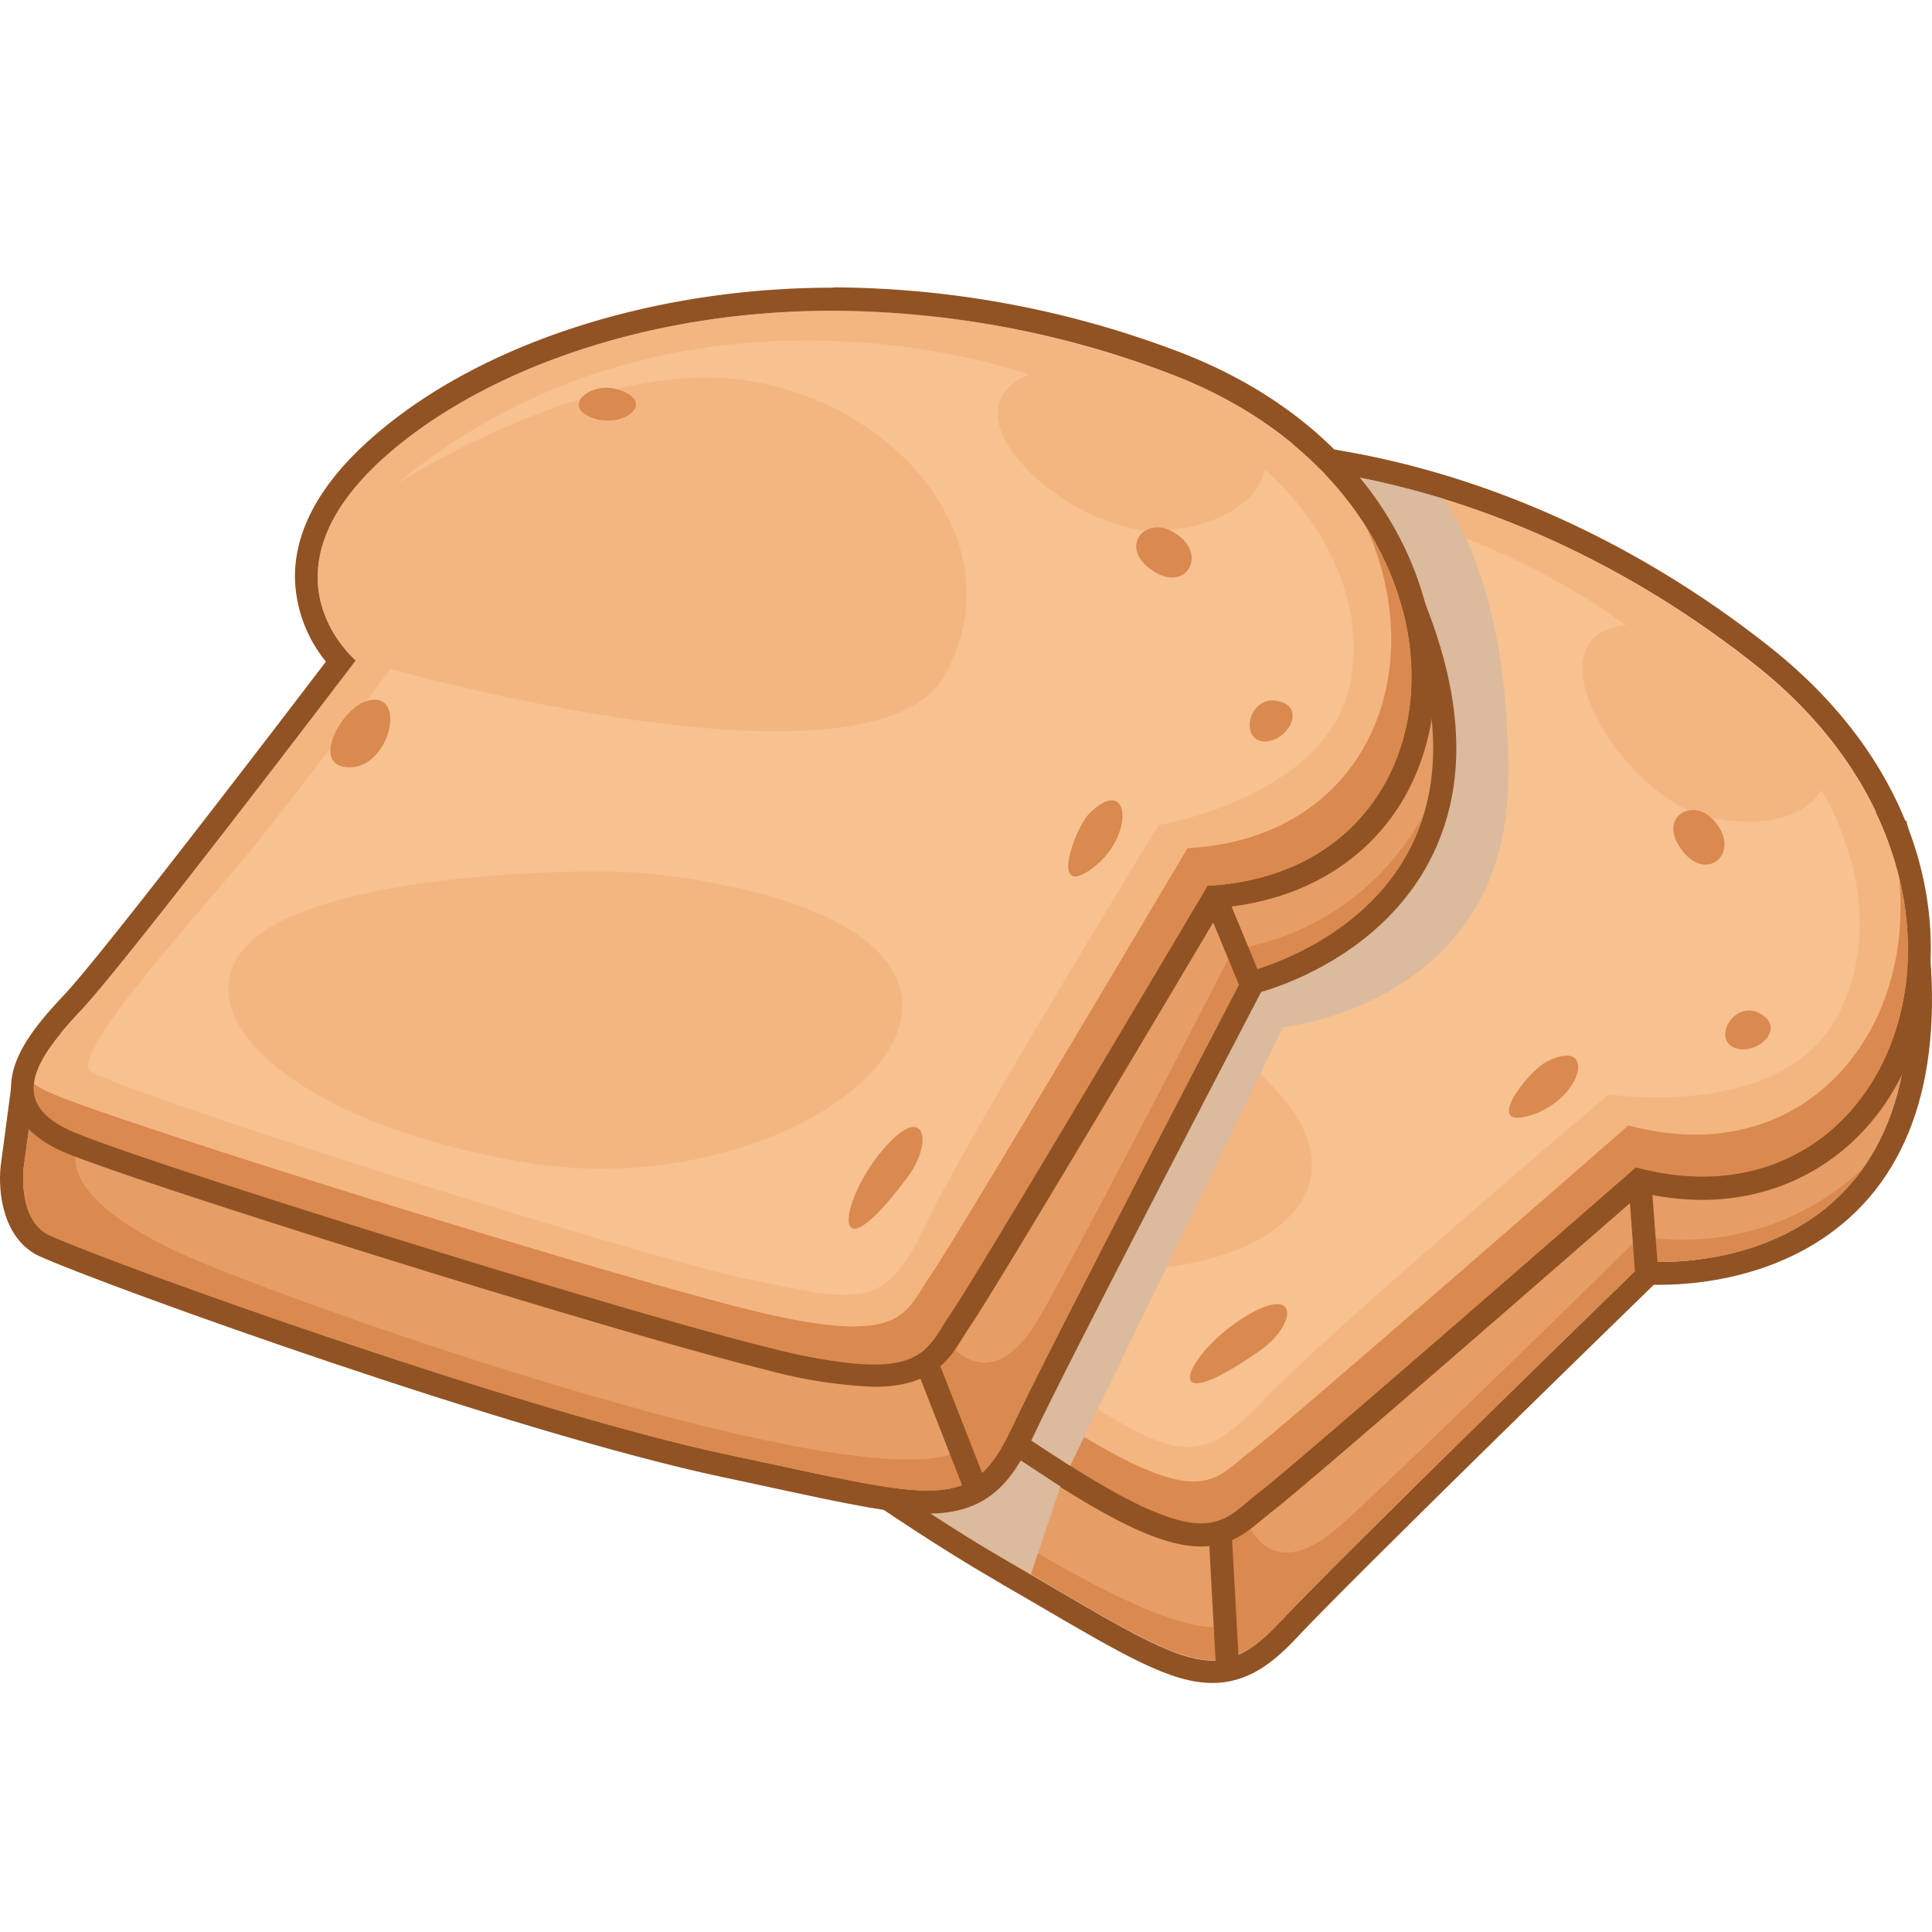 <svg xmlns="http://www.w3.org/2000/svg" xmlns:xlink="http://www.w3.org/1999/xlink" viewBox="0 0 200 200"><defs><style>.cls-1{fill:none;}.cls-2{isolation:isolate;}.cls-3{fill:#e79d66;}.cls-4{fill:#915323;}.cls-5{clip-path:url(#clip-path);}.cls-6{fill:#da894f;}.cls-7{fill:#f4b681;}.cls-8{fill:#f7c190;}.cls-9{fill:#dbba9e;mix-blend-mode:multiply;}.cls-10{clip-path:url(#clip-path-3);}.cls-11{clip-path:url(#clip-path-4);}</style><clipPath id="clip-path"><path class="cls-1" d="M47.72,102.25l-3.93,8.14s-2.25,4.93.41,7.38c5.63,5.19,40.88,32.64,59.65,43.53s21.89,13.81,28.67,6.59,37.76-37.31,37.76-37.31,36.64,3.42,25.07-43.69c-13.64-4.48-66.62-12.77-66.62-12.77S49.9,101.39,47.72,102.25Z"/></clipPath><clipPath id="clip-path-3"><path class="cls-1" d="M92.89,71.14S85.27,58.88,103.4,51.62s49.9-5.31,78.35,17.27,14.81,59.31-12.36,52c0,0-35.33,30.87-39.1,33.72s-4.89,6.26-18.73-2.38-56.13-38.91-61.73-43.9S48.47,100,54.6,96.64,92.89,71.14,92.89,71.14Z"/></clipPath><clipPath id="clip-path-4"><path class="cls-1" d="M3.64,112l-1.2,9s-.6,5.38,2.69,6.88c7,3.17,49,18.23,70.26,22.72s25.12,6.28,29.31-2.69,24.21-47.24,24.21-47.24,35.88-8.2,10.17-49.34C124.73,51.32,71.81,60,71.81,60S5.43,110.52,3.64,112Z"/></clipPath></defs><title>食物矿</title><g class="cls-2"><g id="图层_1" data-name="图层 1"><path class="cls-3" d="M47.72,102.25l-3.93,8.14s-2.25,4.93.41,7.38c5.63,5.19,40.88,32.64,59.65,43.53s21.89,13.81,28.67,6.59,37.76-37.31,37.76-37.31,36.64,3.42,25.07-43.69c-13.64-4.48-66.62-12.77-66.62-12.77S49.9,101.39,47.72,102.25Z"/><path class="cls-4" d="M128.73,74.12s53,8.29,66.62,12.77c10.11,41.14-16.56,43.75-23.47,43.75-1,0-1.6-.06-1.6-.06s-31,30.1-37.76,37.31c-2.51,2.68-4.52,4-7,4-4.24,0-9.85-3.7-21.66-10.55-18.77-10.89-54-38.34-59.65-43.53-2.66-2.45-.41-7.38-.41-7.38l3.93-8.14c2.18-.86,81-28.13,81-28.13m-.22-2.46-.56.2C124.73,73,49,99.15,46.84,100l-.86.35-.41.84-3.94,8.14c-1.12,2.47-2.16,7.32.94,10.18,5.51,5.07,40.71,32.6,60.07,43.84,1.66,1,3.19,1.85,4.61,2.69,9.3,5.45,14,8.18,18.26,8.18,3.8,0,6.46-2.26,8.75-4.71,6.08-6.47,32.18-31.88,36.94-36.51h.68c4.38,0,15.31-1,22.26-9.81,6.36-8.12,7.55-20.54,3.53-36.9L197.35,85l-1.26-.41c-13.66-4.49-64.82-12.53-67-12.87l-.59-.09Z"/><g class="cls-5"><path class="cls-6" d="M49.93,109.9s-5.09,4,8.67,15.75S117,171,127,168.29l-.41-6.42s-1.14-2.27,2.44-4.55c0,0,2.3,7.36,9.93.43s30.89-29.81,30.89-29.81S188,132.3,199.52,112.5c0,0-9.41,33.41-19.51,38.27s-31.49,23-38.56,26.35S113.68,185,110,184.72,100,179.85,85,168s-50.61-52.83-50.24-54S38.44,97.94,49.93,109.9Z"/></g><path class="cls-7" d="M92.89,71.14S85.27,58.88,103.4,51.62s49.9-5.31,78.35,17.27,14.81,59.31-12.36,52c0,0-35.33,30.87-39.1,33.72s-4.89,6.26-18.73-2.38-56.13-38.91-61.73-43.9S48.47,100,54.6,96.64,92.89,71.14,92.89,71.14Z"/><path class="cls-4" d="M125,47.85c17,0,37.61,5.86,56.74,21,25.94,20.57,16.9,52.91-5.48,52.91a26.4,26.4,0,0,1-6.88-1s-35.33,30.87-39.1,33.72c-2,1.49-3.21,3.13-5.92,3.13-2.48,0-6.19-1.38-12.81-5.51-13.84-8.64-56.13-38.91-61.73-43.9S48.47,100,54.6,96.64s38.29-25.5,38.29-25.5S85.27,58.88,103.4,51.62A58.67,58.67,0,0,1,125,47.85m0-2.39v0h0a61.39,61.39,0,0,0-22.5,3.94c-7,2.8-11.35,6.69-13,11.57a14.18,14.18,0,0,0,.31,9.34c-6.64,4.57-31.25,21.42-36.41,24.23-3.92,2.13-8.15,4.74-8.6,8.65-.27,2.33.87,4.65,3.38,6.89,5.72,5.09,48.12,35.44,62.05,44.14,6.6,4.12,10.81,5.87,14.08,5.87,3,0,4.76-1.46,6.3-2.75.34-.28.69-.57,1.06-.86,3.5-2.64,32.54-28,38.29-33a28.45,28.45,0,0,0,6.25.73c10.13,0,18.57-6.17,22-16.1C202,97.57,200.23,80.49,183.24,67,165.72,53.12,145,45.46,125,45.46Z"/><path class="cls-8" d="M75.37,87.1c-8.3,5.14-23,13.52-21.88,15.78s47.71,35.83,57.76,41.65,12.51,7.89,19.29.68,36-31.92,36-31.92,18.26,2.86,23.89-8.51-1.89-23-1.89-23-2.16,4.64-11.33,2.89-19.56-19-8.88-19.92c0,0-30-23.7-65.75-9.66,0,0,23.42-6.14,37.73,1.08s21.37,25,10.07,35.41S96,73.12,96,73.12,80.41,84,75.37,87.1Z"/><rect class="cls-4" x="168.93" y="122.53" width="2.39" height="9.38" transform="translate(-9 13.02) rotate(-4.27)"/><rect class="cls-4" x="125.55" y="158.93" width="2.39" height="14.77" transform="translate(-8.99 7.25) rotate(-3.16)"/><path class="cls-6" d="M196.58,90.74c1.73,16.58-10.23,30.56-28,25.76,0,0-35.33,30.87-39.1,33.73s-4.89,6.26-18.73-2.39-56.14-38.91-61.74-43.9a11.74,11.74,0,0,1-1.48-1.59c-.79,1.74-.29,3.67,2.26,5.94,5.6,5,47.89,35.26,61.73,43.9s15,5.23,18.73,2.38,39.1-33.72,39.1-33.72C188.66,126.06,201.1,109.1,196.58,90.74Z"/><path class="cls-6" d="M130.42,139.82c3.84-2.68,4.23-7.11-1.72-3.4S119.39,147.53,130.42,139.82Z"/><path class="cls-6" d="M160.08,109.92c-1.92,1-6.78,7.21-1.49,5.49S165.36,107.25,160.08,109.92Z"/><path class="cls-6" d="M92.71,75.49c-2.81-.11-7.82,4.67-3.85,6S97.06,75.66,92.71,75.49Z"/><path class="cls-6" d="M177.19,84.7c-2.14-2.12-5.68,0-3,3.41S180.51,88,177.19,84.7Z"/><path class="cls-6" d="M182.18,104.91c-2.58-1.41-4.9,2.48-2.72,3.51S185.12,106.5,182.18,104.91Z"/><path class="cls-6" d="M127.23,52.85c-2.27-1.48-6-.07-3.21,2.09S131.11,55.39,127.23,52.85Z"/><path class="cls-7" d="M115.51,101.87c-5.7-2.69-32.85-11.11-42.29-6.35s-.9,19.62,20.46,30.65C122.2,140.9,159.66,122.68,115.51,101.87Z"/><g class="cls-5"><polygon class="cls-9" points="105.89 165.44 109.78 153.88 104.3 150.29 90.14 153.88 105.89 165.44"/></g><g class="cls-10"><path class="cls-9" d="M148.05,49.83s8.37,8.07,8.07,31.09-23.32,25.42-23.32,25.42l-23.92,49.33-7.17-6L120.54,88.4l10.17-44.55Z"/></g><path class="cls-3" d="M3.64,112l-1.2,9s-.6,5.38,2.69,6.88c7,3.17,49,18.23,70.26,22.72s25.12,6.28,29.31-2.69,24.21-47.24,24.21-47.24,35.88-8.2,10.17-49.34C124.73,51.32,71.81,60,71.81,60S5.43,110.52,3.64,112Z"/><path class="cls-4" d="M139.08,51.32c25.71,41.14-10.17,49.34-10.17,49.34s-20,38.27-24.21,47.24c-2.17,4.63-4.25,6.4-8.69,6.4-4.15,0-10.36-1.54-20.62-3.71C54.17,146.1,12.11,131,5.13,127.87,1.84,126.37,2.44,121,2.44,121l1.2-9c1.79-1.5,68.17-52,68.17-52s52.92-8.68,67.27-8.68m1.33-2.39h-1.33c-14.38,0-65.49,8.35-67.66,8.71l-.59.09-.47.36c-2.71,2.07-66.44,50.58-68.25,52.09l-.72.6-.12.92-1.2,9c-.3,2.69.23,7.63,4.07,9.37C11,133.14,53,148.3,74.9,152.93c1.87.39,3.61.77,5.22,1.12,7.37,1.59,12.24,2.64,15.89,2.64,6,0,8.61-3,10.85-7.78,3.76-8,20.61-40.33,23.69-46.22,3.46-1,14-5,18.33-15.47,4.1-9.85,1.48-22.36-7.77-37.16l-.7-1.13Z"/><g class="cls-11"><path class="cls-6" d="M8.12,118.6S4.53,124,21.28,130.86,90.94,155.67,99.61,150l-2.39-6s-1.79-1.79.9-5.08c0,0,4.48,6.28,9.57-2.69s20-38,20-38,18.54-1.5,23.32-23.92c0,0,1.49,34.68-6.58,42.45s-22.72,31.7-28.4,37.08-23.92,16.14-27.51,17-11.06-1.49-29-8.07S-5,128.46-5,127.27-6.53,110.82,8.12,118.6Z"/></g><path class="cls-7" d="M36.83,68.37S25.76,59.1,40.71,46.54s45.75-20.63,79.83-8.07S153.13,90.19,125,91.69c0,0-23.92,40.36-26.61,44.25s-2.69,7.47-18.54,3.59S14.4,120.09,7.52,117.1s-3.88-7.47.9-12.55S36.83,68.37,36.83,68.37Z"/><path class="cls-4" d="M86.21,32.17a99.09,99.09,0,0,1,34.33,6.3C154.63,51,153.13,90.19,125,91.69c0,0-23.92,40.36-26.61,44.25-1.87,2.7-2.45,5.26-8,5.26a47.16,47.16,0,0,1-10.59-1.67C64,135.64,14.4,120.09,7.52,117.1s-3.88-7.47.9-12.55S36.83,68.37,36.83,68.37,25.76,59.1,40.71,46.54c9.67-8.12,26-14.37,45.5-14.37m0-2.39c-18.33,0-35.92,5.58-47,14.93-5.76,4.84-8.68,9.9-8.68,15a14.24,14.24,0,0,0,3.21,8.78c-4.89,6.41-23,30.11-27,34.39-3.06,3.25-6.26,7-5.47,10.9.48,2.3,2.28,4.15,5.36,5.49,7,3,56.78,18.64,72.74,22.55a49.69,49.69,0,0,0,11.16,1.74c6,0,7.75-2.85,9.17-5.14.23-.37.47-.76.74-1.15,2.49-3.6,22.17-36.75,26.07-43.32,11.77-1.11,20.06-8.63,21.76-19.89,1.93-12.77-5.65-30.06-26.84-37.87a101.64,101.64,0,0,0-35.15-6.44Z"/><path class="cls-8" d="M25.16,89c-6.27,7.47-17.64,20-15.84,21.82S65.83,130,77.19,132.35s14.35,3.59,18.54-5.38,24.21-41.56,24.21-41.56,18.24-3,20-15.55-9-21.23-9-21.23-.6,5.09-9.87,6.28S96.62,43,106.49,38.77c0,0-35.88-13.16-65.48,11.36,0,0,20.33-13.16,36.18-10.76s28.1,17,20.63,30.49-57.41-.6-57.41-.6S29,84.45,25.16,89Z"/><rect class="cls-4" x="126.52" y="92.83" width="2.39" height="9.38" transform="translate(-27.58 56.24) rotate(-22.48)"/><rect class="cls-4" x="97.52" y="140.81" width="2.39" height="14.77" transform="translate(-47.22 46.16) rotate(-21.37)"/><path class="cls-6" d="M141.45,54.6c6.83,15.2-.17,32.23-18.52,33.2,0,0-23.91,40.37-26.61,44.25s-2.69,7.48-18.53,3.59S12.31,116.21,5.43,113.22a11.53,11.53,0,0,1-1.91-1c-.2,1.9.87,3.57,4,4.93,6.88,3,56.51,18.54,72.36,22.43s15.85.3,18.54-3.59S125,91.69,125,91.69C145,90.63,151.49,70.63,141.45,54.6Z"/><path class="cls-6" d="M93.93,121.89c2.81-3.75,1.8-8.08-2.69-2.69S85.86,132.65,93.93,121.89Z"/><path class="cls-6" d="M112.77,84.21c-1.53,1.53-4.19,9,.3,5.68S117,80,112.77,84.21Z"/><path class="cls-6" d="M38,72.55c-2.71.78-6,6.88-1.79,6.88S42.21,71.36,38,72.55Z"/><path class="cls-6" d="M121.14,54.91c-2.69-1.34-5.38,1.8-1.79,4.19S125.33,57,121.14,54.91Z"/><path class="cls-6" d="M132.2,72.55c-2.89-.52-3.88,3.89-1.49,4.19S135.49,73.15,132.2,72.55Z"/><path class="cls-6" d="M63.73,40.26c-2.61-.7-5.68,1.8-2.39,3S68.22,41.46,63.73,40.26Z"/><path class="cls-7" d="M67.92,90.49c-6.26-.77-34.68-.3-42.16,7.18s5.27,18.91,29,22.72C86.46,125.47,116.36,96.47,67.92,90.49Z"/></g></g></svg>
